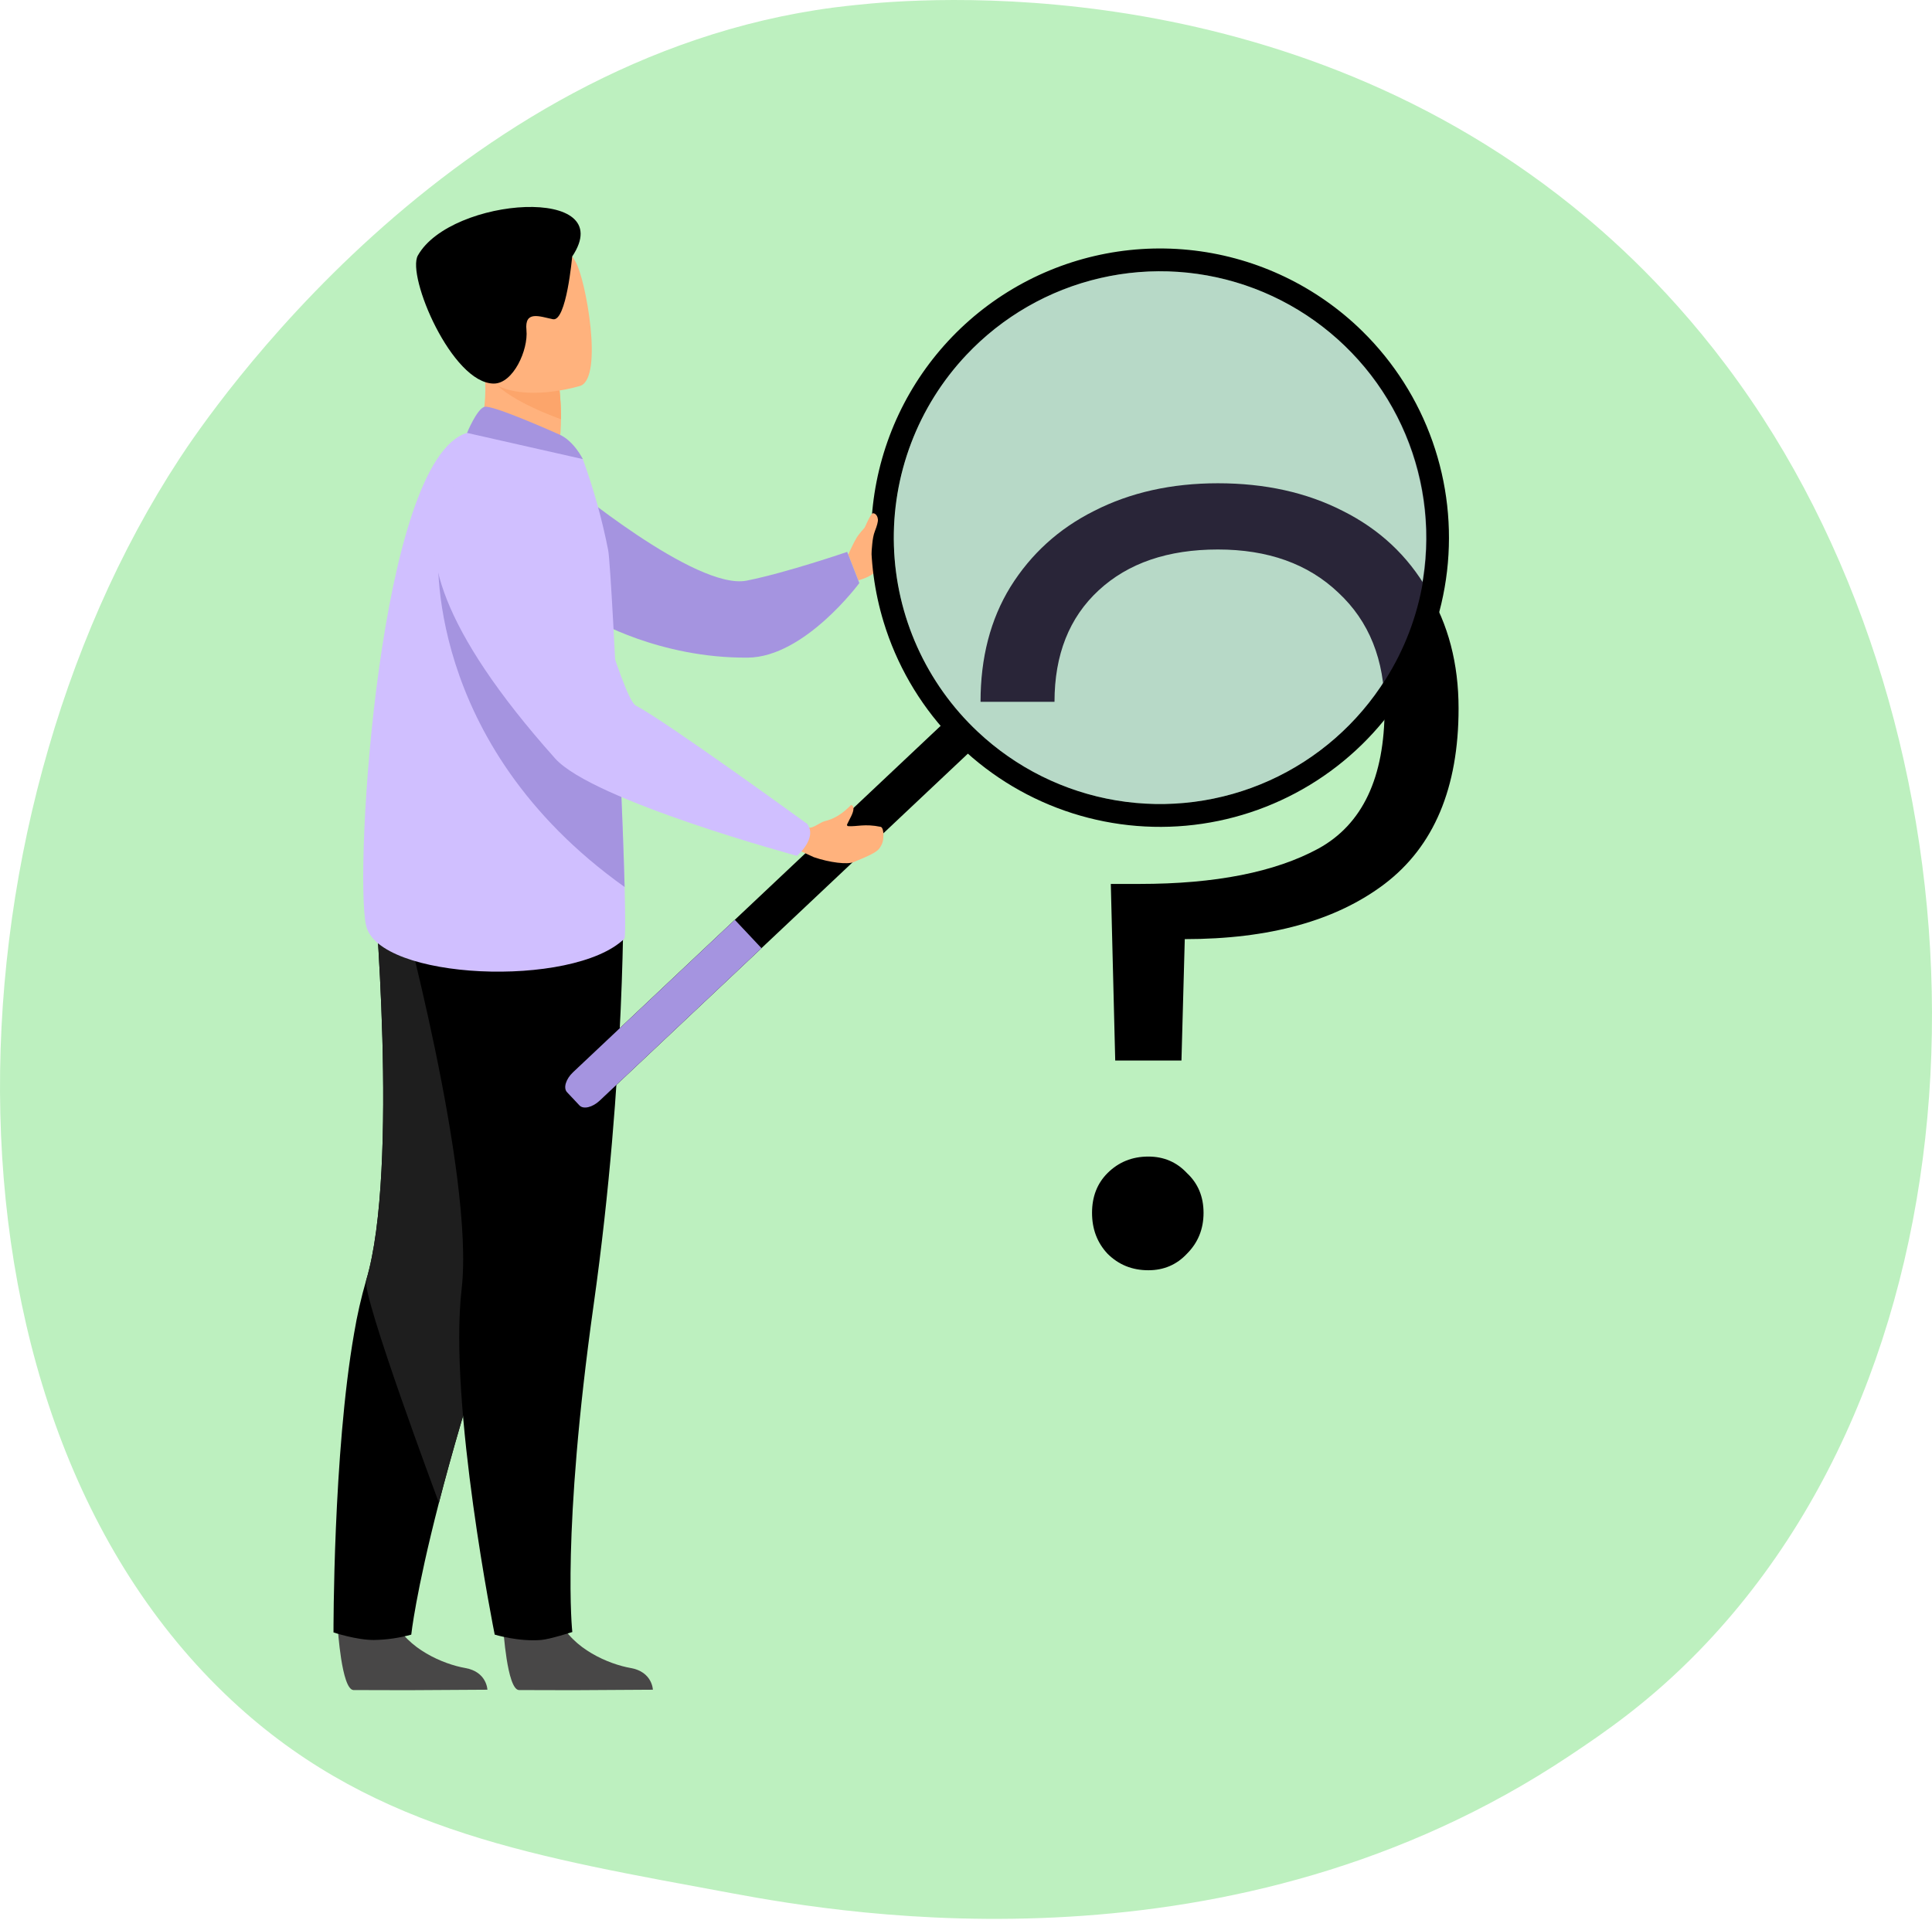 <svg width="168" height="167" viewBox="0 0 168 167" fill="none" xmlns="http://www.w3.org/2000/svg">
<path d="M147.787 143.534C143.414 148.041 139.501 150.69 136.506 152.69C107.289 172.194 73.891 166.572 63.566 164.651C46.906 161.551 32.843 159.364 20.761 148.45C-6.694 123.65 -5.358 71.916 15.62 39.87C18.108 36.07 39.055 5.026 72.525 0.651C73.344 0.544 73.955 0.483 74.49 0.427C79.667 -0.122 111.753 -3.014 137.915 18.9C141.66 22.037 147.687 27.696 153.276 36.325C173.711 67.88 173.776 116.751 147.787 143.534Z" fill="#BDF0BF"/>
<path d="M73.76 48.234C73.76 48.234 74.203 47.235 74.491 46.762C74.779 46.288 76.007 44.902 76.216 45.215C76.426 45.529 77.262 47.642 76.817 48.234C76.373 48.826 76.846 49.855 74.637 50.478L73.76 48.234Z" fill="#FFB27D"/>
<path d="M49.207 41.924C49.207 41.924 60.517 51.375 64.927 50.5C68.375 49.816 73.668 48 73.668 48L74.726 50.71C74.726 50.71 69.98 57.155 65.032 57.197C57.297 57.263 51.583 53.845 51.583 53.845L49.207 41.924Z" fill="#a594e0"/>
<path d="M29.373 141.612C29.373 141.612 29.702 146.914 30.726 146.991C30.862 147.001 35.923 147.001 35.923 147.001L42.383 146.963C42.383 146.963 42.341 145.405 40.453 145.075C38.564 144.746 35.403 143.417 34.26 140.919C33.056 138.29 29.373 141.612 29.373 141.612Z" fill="#484747"/>
<path d="M29 141.98C29 141.98 30.964 142.638 32.497 142.638C33.601 142.624 34.698 142.467 35.762 142.172C35.762 142.172 36.132 138.592 38.166 130.705C39.233 126.571 40.756 121.256 42.923 114.651C48.916 96.398 50.738 85.72 50.904 84.709C50.913 84.656 50.917 84.629 50.917 84.629L50.897 84.62L32.475 76.522C32.475 76.522 34.752 101.679 31.846 111.336C31.405 112.856 31.053 114.401 30.792 115.962C28.957 126.451 29 141.98 29 141.98Z" fill="black"/>
<path d="M38.166 130.705C39.232 126.571 40.756 121.256 42.923 114.651C48.915 96.398 50.737 85.72 50.904 84.709C50.902 84.678 50.9 84.65 50.897 84.62L32.474 76.522C32.474 76.522 34.751 101.679 31.846 111.336C31.439 112.686 38.166 130.705 38.166 130.705Z" fill="#1E1E1E"/>
<path d="M43.762 141.612C43.762 141.612 44.09 146.914 45.115 146.991C45.251 147.001 50.312 147.001 50.312 147.001L56.772 146.963C56.772 146.963 56.73 145.405 54.841 145.075C52.953 144.746 49.792 143.417 48.648 140.919C47.445 138.29 43.762 141.612 43.762 141.612Z" fill="#484747"/>
<path d="M54.206 77.115C54.206 77.115 54.446 93.417 51.628 113.434C48.811 133.45 49.766 141.945 49.766 141.945C49.766 141.945 47.83 142.573 47.049 142.637C45.059 142.799 43.018 142.17 43.018 142.17C43.018 142.17 38.985 122.147 40.141 112.128C41.297 102.109 34.619 77.751 34.619 77.751L54.206 77.115Z" fill="black"/>
<path d="M41.143 38.966L44.739 41.327L48.014 40.4C48.613 39.544 48.772 37.896 48.78 36.468C48.784 35.594 48.741 34.72 48.652 33.85L43.8 31.707L41.99 30.908C41.995 30.936 42.131 32.396 42.15 32.609C42.488 36.394 41.143 38.966 41.143 38.966Z" fill="#FFB27D"/>
<path d="M54.289 81.648C49.813 85.974 32.873 85.246 31.829 80.48C30.784 75.713 32.967 39.902 40.613 37.652C42.2 37.185 50.682 39.93 50.682 39.93C51.618 42.511 52.355 45.16 52.886 47.854C53.056 48.718 53.55 57.869 53.92 66.431C54.093 70.435 54.239 74.311 54.314 77.149C54.382 79.806 54.385 81.553 54.289 81.648Z" fill="#D0BFFF"/>
<path d="M42.513 32.676C43.498 34.342 46.951 35.8 48.781 36.468C48.785 35.594 48.742 34.72 48.652 33.85L43.8 31.706C42.728 31.692 42.075 31.932 42.513 32.676Z" fill="#FCA56B"/>
<path d="M50.482 33.554C50.482 33.554 42.665 35.996 41.221 31.099C39.777 26.201 37.796 23.218 42.726 21.453C47.656 19.687 49.181 21.268 50.06 22.785C50.94 24.303 52.478 32.793 50.482 33.554Z" fill="#FFB27D"/>
<path d="M49.754 22.313C49.754 22.313 49.256 28.012 48.078 27.764C46.901 27.517 45.605 26.988 45.778 28.706C45.951 30.423 44.633 33.368 42.935 33.361C39.295 33.346 35.339 23.994 36.336 22.22C39.212 17.104 53.911 16.071 49.754 22.313Z" fill="black"/>
<path d="M48.604 37.776C48.503 37.733 42.785 35.165 42.116 35.386C41.447 35.607 40.613 37.652 40.613 37.652L50.683 39.931C50.683 39.931 49.891 38.318 48.604 37.776Z" fill="#a594e0"/>
<path d="M105.904 42.032C110 42.032 113.616 42.832 116.752 44.432C119.952 46.032 122.416 48.336 124.144 51.344C125.936 54.288 126.832 57.712 126.832 61.616C126.832 68.528 124.688 73.616 120.4 76.88C116.176 80.08 110.384 81.68 103.024 81.68L102.736 92.24H96.976L96.592 76.88H99.088C105.68 76.88 110.864 75.856 114.64 73.808C118.48 71.696 120.4 67.632 120.4 61.616C120.4 57.392 119.056 54.032 116.368 51.536C113.744 49.04 110.256 47.792 105.904 47.792C101.552 47.792 98.096 48.976 95.536 51.344C92.976 53.712 91.696 56.944 91.696 61.04H85.264C85.264 57.2 86.128 53.872 87.856 51.056C89.648 48.176 92.08 45.968 95.152 44.432C98.288 42.832 101.872 42.032 105.904 42.032ZM99.856 110.48C98.448 110.48 97.264 110 96.304 109.04C95.408 108.08 94.96 106.896 94.96 105.488C94.96 104.08 95.408 102.928 96.304 102.032C97.264 101.072 98.448 100.592 99.856 100.592C101.2 100.592 102.32 101.072 103.216 102.032C104.176 102.928 104.656 104.08 104.656 105.488C104.656 106.896 104.176 108.08 103.216 109.04C102.32 110 101.2 110.48 99.856 110.48Z" fill="black"/>
<path d="M84.206 65.509L52.149 95.725C51.521 96.317 50.728 96.506 50.388 96.144L49.306 94.993C48.966 94.631 49.202 93.851 49.83 93.258L81.887 63.044C82.516 62.452 83.308 62.263 83.648 62.624L84.73 63.775C85.07 64.137 84.834 64.917 84.206 65.509Z" fill="black"/>
<path d="M66.216 82.466L52.149 95.725C51.521 96.317 50.728 96.505 50.388 96.144L49.306 94.993C48.966 94.631 49.202 93.85 49.83 93.258L63.897 80L66.216 82.466Z" fill="#a594e0"/>
<path d="M76.838 54.102C77.954 57.766 79.892 61.127 82.503 63.927C85.115 66.728 88.331 68.894 91.906 70.261C95.481 71.628 99.32 72.16 103.132 71.815C106.943 71.47 110.625 70.258 113.898 68.272C117.17 66.286 119.946 63.578 122.014 60.354C124.082 57.13 125.386 53.476 125.829 49.671C126.271 45.865 125.84 42.009 124.567 38.396C123.294 34.783 121.213 31.509 118.484 28.824C118.356 28.695 118.223 28.568 118.09 28.443C114.055 24.644 108.88 22.286 103.368 21.735C97.856 21.185 92.317 22.473 87.612 25.399C82.908 28.326 79.3 32.726 77.352 37.917C75.404 43.108 75.223 48.797 76.838 54.102H76.838ZM84.019 30.887C87.156 27.549 91.21 25.217 95.671 24.187C100.131 23.156 104.796 23.473 109.077 25.096C113.357 26.72 117.06 29.578 119.718 33.309C122.376 37.04 123.869 41.476 124.009 46.056C124.148 50.637 122.928 55.156 120.501 59.042C118.075 62.928 114.553 66.006 110.379 67.888C106.205 69.769 101.568 70.37 97.053 69.613C92.539 68.856 88.35 66.776 85.016 63.635C82.799 61.553 81.015 59.052 79.765 56.278C78.515 53.504 77.824 50.51 77.731 47.468C77.638 44.426 78.146 41.395 79.225 38.55C80.304 35.705 81.933 33.101 84.019 30.887Z" fill="black"/>
<g opacity="0.5">
<path opacity="0.5" d="M117.728 62.636C114.592 65.974 110.537 68.306 106.077 69.337C101.616 70.368 96.951 70.051 92.67 68.428C88.39 66.804 84.686 63.946 82.028 60.215C79.37 56.484 77.877 52.048 77.737 47.468C77.598 42.887 78.818 38.368 81.244 34.482C83.67 30.596 87.193 27.518 91.367 25.636C95.541 23.754 100.178 23.154 104.693 23.911C109.208 24.668 113.397 26.748 116.73 29.888C118.955 31.966 120.746 34.465 122.001 37.239C123.256 40.014 123.95 43.01 124.043 46.054C124.136 49.099 123.626 52.131 122.542 54.977C121.458 57.823 119.822 60.426 117.728 62.636Z" fill="#a594e0"/>
</g>
<path d="M54.315 77.148C36.651 64.549 38.12 47.734 38.12 47.734C44.576 51.379 50.982 59.439 53.921 66.43C54.094 70.434 54.24 74.31 54.315 77.148Z" fill="#a594e0"/>
<path d="M71.747 71.41C72.993 71.122 73.829 70.18 74.003 70.015C74.003 70.015 74.534 70.051 73.916 71.186C73.864 71.28 73.749 71.524 73.663 71.697C73.655 71.713 73.651 71.731 73.652 71.749C73.652 71.767 73.657 71.785 73.667 71.801C73.676 71.816 73.689 71.829 73.704 71.839C73.719 71.848 73.737 71.854 73.755 71.855C74.474 71.91 75.196 71.625 76.581 71.914C76.772 71.954 76.828 72.412 76.82 72.607C76.808 72.938 76.832 73.308 76.448 73.815C76.225 74.11 75.603 74.427 74.216 74.985C73.688 75.198 72.178 75.038 70.763 74.551L69.632 74.027L69.983 71.923L70.266 71.982C70.718 72.077 71.277 71.526 71.747 71.41Z" fill="#FFB27D"/>
<path d="M43.6 39.932C43.6 39.932 27.729 42.957 48.27 65.965C51.555 69.645 69.304 74.436 69.304 74.436C69.304 74.436 71.104 72.903 70.196 71.661C70.196 71.661 57.976 62.778 55.287 61.365C54.077 60.729 50.593 47.186 48.621 43.923C46.649 40.661 43.6 39.932 43.6 39.932Z" fill="#D0BFFF"/>
<path d="M74.189 48.513C74.189 48.513 74.709 47.52 74.81 46.996C74.911 46.473 75.565 44.944 75.834 44.675C75.942 44.568 76.297 44.707 76.339 45.17C76.358 45.371 76.259 45.738 76.085 46.175C75.801 46.886 75.847 47.85 75.749 48.172C75.503 48.972 74.189 48.513 74.189 48.513Z" fill="#FFB27D"/>
</svg>
